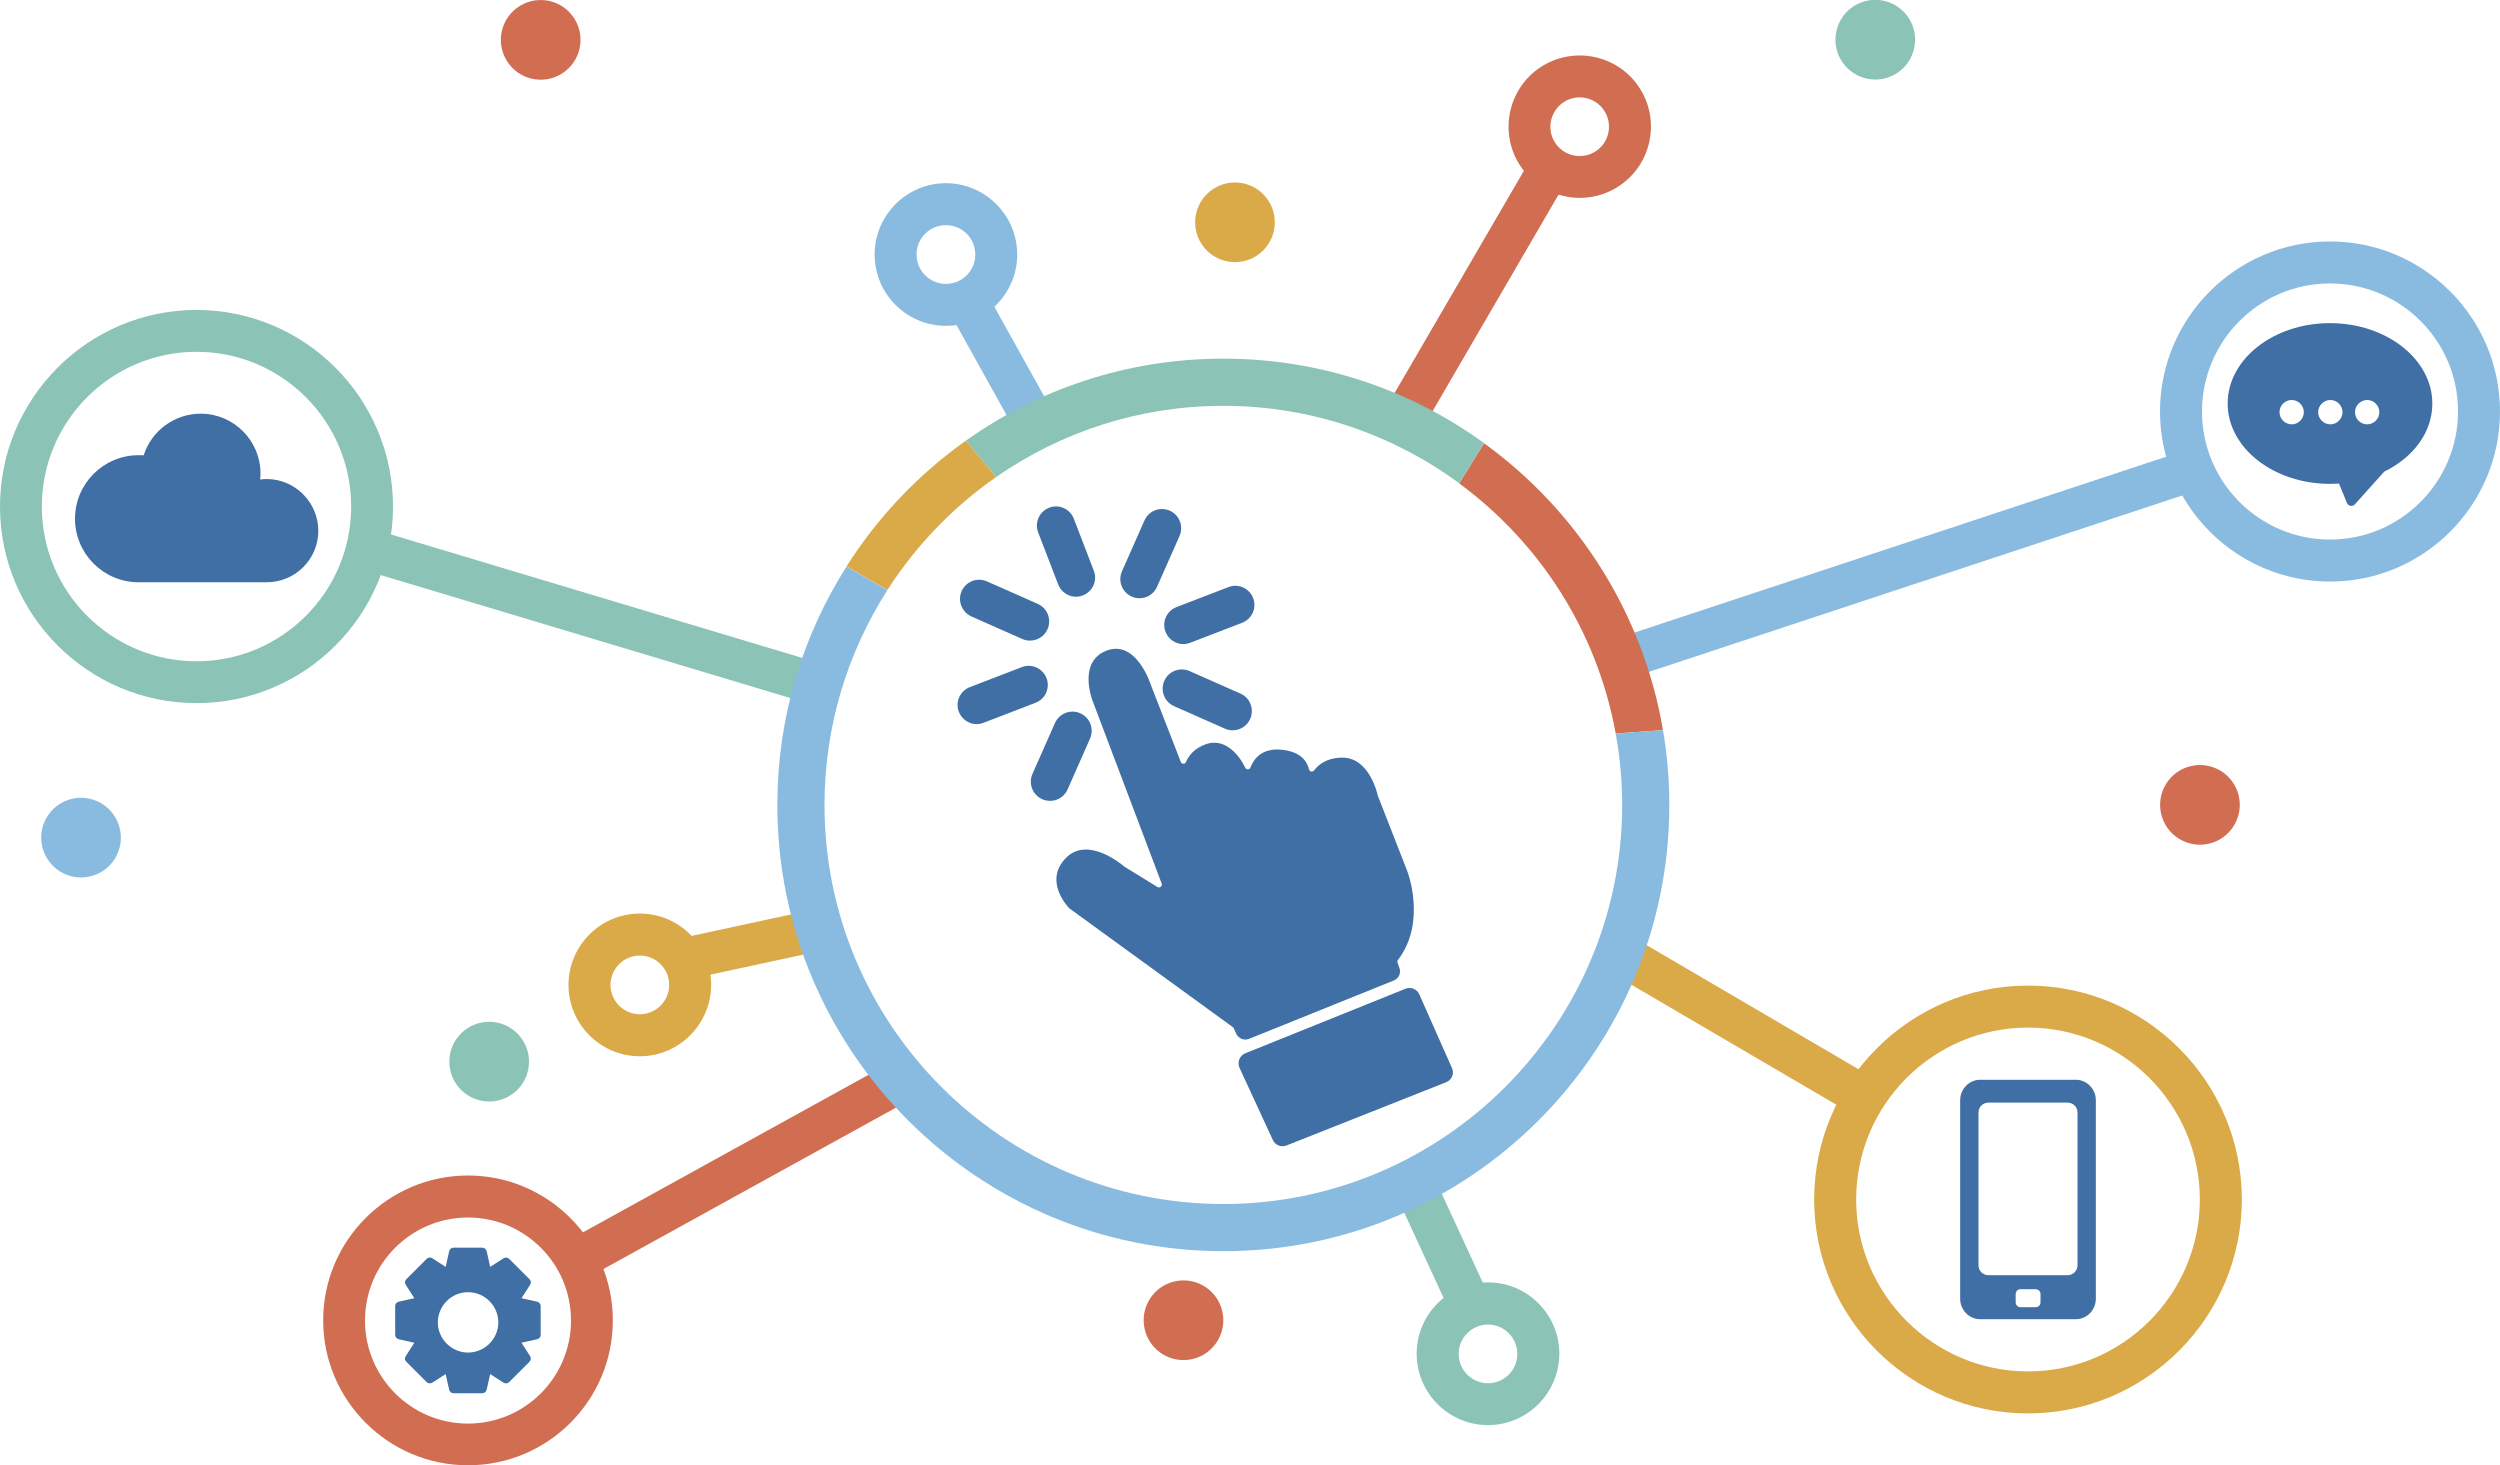 <svg width="360" height="211" viewBox="0 0 360 211" fill="none" xmlns="http://www.w3.org/2000/svg">
<g clip-path="url(#clip0)">
<path d="M292.032 203.534C275.064 203.534 261.24 189.728 261.24 172.729C261.24 155.754 275.04 141.924 292.032 141.924C309 141.924 322.824 155.73 322.824 172.729C322.824 189.704 309 203.534 292.032 203.534ZM292.032 147.974C278.376 147.974 267.288 159.091 267.288 172.729C267.288 186.366 278.4 197.483 292.032 197.483C305.688 197.483 316.776 186.366 316.776 172.729C316.776 159.091 305.664 147.974 292.032 147.974Z" fill="#DAAA49"/>
<path d="M335.52 83.747C322.032 83.747 311.04 72.75 311.04 59.257C311.04 45.763 322.032 34.767 335.52 34.767C349.008 34.767 360 45.763 360 59.257C360 72.774 349.008 83.747 335.52 83.747ZM335.52 40.817C325.344 40.817 317.088 49.101 317.088 59.257C317.088 69.437 325.368 77.697 335.52 77.697C345.696 77.697 353.952 69.413 353.952 59.257C353.976 49.077 345.696 40.817 335.52 40.817Z" fill="#89BBE1"/>
<path d="M28.296 101.25C12.696 101.25 0 88.549 0 72.943C0 57.336 12.696 44.635 28.296 44.635C43.896 44.635 56.592 57.336 56.592 72.943C56.616 88.549 43.92 101.25 28.296 101.25ZM28.296 50.661C16.008 50.661 6.024 60.649 6.024 72.943C6.024 85.236 16.008 95.224 28.296 95.224C40.584 95.224 50.568 85.236 50.568 72.943C50.568 60.649 40.584 50.661 28.296 50.661Z" fill="#8BC3B6"/>
<path d="M67.392 211C55.896 211 46.536 201.636 46.536 190.135C46.536 178.634 55.896 169.271 67.392 169.271C78.888 169.271 88.248 178.634 88.248 190.135C88.248 201.66 78.912 211 67.392 211ZM67.392 175.321C59.208 175.321 52.56 181.972 52.56 190.159C52.56 198.347 59.208 204.997 67.392 204.997C75.576 204.997 82.224 198.347 82.224 190.159C82.224 181.972 75.576 175.321 67.392 175.321Z" fill="#D16E52"/>
<path d="M92.136 152.103C86.472 152.103 81.864 147.493 81.864 141.827C81.864 136.161 86.472 131.551 92.136 131.551C97.8 131.551 102.408 136.161 102.408 141.827C102.384 147.493 97.776 152.103 92.136 152.103ZM92.136 137.601C89.808 137.601 87.912 139.498 87.912 141.827C87.912 144.156 89.808 146.053 92.136 146.053C94.464 146.053 96.36 144.156 96.36 141.827C96.36 139.498 94.464 137.601 92.136 137.601Z" fill="#DAAA49"/>
<path d="M12.987 126.203C16.07 125.475 17.979 122.384 17.251 119.3C16.523 116.215 13.434 114.306 10.351 115.034C7.268 115.762 5.359 118.853 6.087 121.937C6.815 125.021 9.904 126.931 12.987 126.203Z" fill="#89BBE1"/>
<path d="M171.741 195.7C174.824 194.972 176.733 191.881 176.005 188.797C175.277 185.713 172.187 183.803 169.104 184.531C166.021 185.259 164.112 188.35 164.84 191.434C165.568 194.519 168.657 196.428 171.741 195.7Z" fill="#D16E52"/>
<path d="M318.11 121.484C321.193 120.756 323.102 117.665 322.374 114.581C321.646 111.497 318.557 109.587 315.474 110.315C312.391 111.043 310.482 114.134 311.21 117.218C311.938 120.303 315.027 122.213 318.11 121.484Z" fill="#D16E52"/>
<path d="M275.671 6.803C276.271 3.691 274.234 0.682 271.123 0.083C268.013 -0.517 265.005 1.52 264.406 4.633C263.807 7.745 265.843 10.753 268.954 11.353C272.065 11.952 275.072 9.915 275.671 6.803Z" fill="#8BC3B6"/>
<path d="M80.875 10.623C83.57 8.957 84.404 5.42 82.739 2.724C81.074 0.028 77.539 -0.807 74.844 0.859C72.149 2.525 71.314 6.062 72.98 8.758C74.645 11.454 78.18 12.289 80.875 10.623Z" fill="#D16E52"/>
<path d="M181.892 36.07C184.132 33.829 184.132 30.196 181.892 27.955C179.652 25.714 176.021 25.714 173.781 27.955C171.541 30.196 171.541 33.829 173.781 36.07C176.021 38.311 179.652 38.311 181.892 36.07Z" fill="#DAAA49"/>
<path d="M74.499 156.937C76.739 154.696 76.739 151.062 74.499 148.821C72.259 146.58 68.627 146.58 66.387 148.821C64.147 151.062 64.147 154.696 66.387 156.937C68.627 159.177 72.259 159.177 74.499 156.937Z" fill="#8BC3B6"/>
<path d="M214.272 205.214C208.608 205.214 204 200.604 204 194.937C204 189.271 208.608 184.661 214.272 184.661C219.936 184.661 224.544 189.271 224.544 194.937C224.52 200.604 219.936 205.214 214.272 205.214ZM214.272 190.736C211.944 190.736 210.048 192.632 210.048 194.961C210.048 197.29 211.944 199.187 214.272 199.187C216.6 199.187 218.496 197.29 218.496 194.961C218.496 192.632 216.6 190.736 214.272 190.736Z" fill="#8BC3B6"/>
<path d="M234.635 134.652L231.592 139.853L266.968 160.566L270.011 155.365L234.635 134.652Z" fill="#DAAA49"/>
<path d="M313.12 65.371L231.471 92.375L233.362 98.097L315.011 71.093L313.12 65.371Z" fill="#89BBE1"/>
<path d="M53.709 76.186L51.977 81.958L116.962 101.466L118.694 95.694L53.709 76.186Z" fill="#8BC3B6"/>
<path d="M117.194 130.964L97.723 135.171L98.994 141.062L118.466 136.855L117.194 130.964Z" fill="#DAAA49"/>
<path d="M128.507 152.872L81.513 178.797L84.434 184.095L131.427 158.17L128.507 152.872Z" fill="#D16E52"/>
<path d="M206.286 169.018L200.795 171.555L208.834 188.972L214.325 186.435L206.286 169.018Z" fill="#8BC3B6"/>
<path d="M135.432 26.411C141.072 25.979 146.016 30.229 146.448 35.871C146.88 41.513 142.632 46.459 136.992 46.892C131.352 47.324 126.408 43.074 125.976 37.432C125.544 31.789 129.792 26.843 135.432 26.411ZM136.536 40.865C138.864 40.697 140.616 38.656 140.424 36.327C140.256 33.998 138.216 32.245 135.888 32.438C133.56 32.606 131.808 34.647 132 36.975C132.168 39.304 134.208 41.057 136.536 40.865Z" fill="#89BBE1"/>
<path d="M142.095 42.211L136.811 45.152L146.134 61.915L151.419 58.974L142.095 42.211Z" fill="#89BBE1"/>
<path d="M235.992 12.509C239.16 17.215 237.888 23.602 233.208 26.747C228.504 29.916 222.12 28.644 218.976 23.962C215.808 19.256 217.08 12.869 221.76 9.724C226.464 6.578 232.848 7.827 235.992 12.509ZM223.968 20.6C225.264 22.545 227.904 23.049 229.824 21.753C231.768 20.456 232.272 17.815 230.976 15.894C229.68 13.95 227.04 13.445 225.12 14.742C223.2 16.038 222.672 18.68 223.968 20.6Z" fill="#D16E52"/>
<path d="M225.552 26.099L204.936 61.538L199.776 58.393L220.392 22.954L225.552 26.099Z" fill="#D16E52"/>
<path d="M232.656 105.621L239.472 105.141C236.592 88.189 227.064 73.495 213.696 63.819L210.12 69.606C221.712 78.129 229.992 90.903 232.656 105.621Z" fill="#D16E52"/>
<path d="M176.16 58.44C188.856 58.44 200.592 62.594 210.12 69.581L213.696 63.795C203.136 56.159 190.176 51.645 176.16 51.645C162.36 51.645 149.568 56.015 139.08 63.458L143.448 68.693C152.736 62.234 164.016 58.44 176.16 58.44Z" fill="#8BC3B6"/>
<path d="M143.448 68.693L139.08 63.459C132.24 68.309 126.384 74.48 121.896 81.562L127.776 84.972C131.88 78.585 137.208 73.039 143.448 68.693Z" fill="#DAAA49"/>
<path d="M239.472 105.14L232.656 105.62C233.256 108.957 233.592 112.391 233.592 115.92C233.592 147.613 207.816 173.376 176.16 173.376C144.48 173.376 118.728 147.589 118.728 115.92C118.728 104.54 122.064 93.927 127.776 84.995L121.896 81.586C115.584 91.526 111.936 103.291 111.936 115.92C111.936 151.359 140.736 180.171 176.16 180.171C211.584 180.171 240.384 151.359 240.384 115.92C240.384 112.247 240.072 108.645 239.472 105.14Z" fill="#89BBE1"/>
<path d="M77.856 188.071C77.856 187.782 77.664 187.518 77.352 187.446L75.096 186.942L76.344 184.997C76.512 184.733 76.464 184.421 76.248 184.205L73.32 181.276C73.104 181.06 72.768 181.036 72.528 181.18L70.584 182.428L70.08 180.171C70.008 179.883 69.768 179.667 69.456 179.667H65.304C65.016 179.667 64.752 179.859 64.68 180.171L64.176 182.428L62.232 181.18C61.992 181.012 61.656 181.06 61.44 181.276L58.512 184.205C58.296 184.421 58.272 184.733 58.416 184.997L59.664 186.942L57.408 187.446C57.12 187.518 56.904 187.758 56.904 188.071V192.224C56.904 192.512 57.096 192.776 57.408 192.849L59.664 193.353L58.416 195.298C58.248 195.562 58.296 195.874 58.512 196.09L61.44 199.019C61.656 199.235 61.992 199.259 62.232 199.115L64.176 197.867L64.68 200.124C64.752 200.412 65.016 200.628 65.304 200.628H69.456C69.744 200.628 70.008 200.412 70.08 200.124L70.584 197.867L72.528 199.115C72.768 199.259 73.104 199.235 73.32 199.019L76.248 196.09C76.464 195.874 76.488 195.562 76.344 195.298L75.096 193.353L77.352 192.849C77.64 192.776 77.856 192.536 77.856 192.224V188.071ZM67.392 194.769H67.32C64.968 194.721 63.048 192.776 63.048 190.423C63.048 188.071 64.968 186.102 67.32 186.078C67.344 186.078 67.368 186.078 67.392 186.078H67.416C69.816 186.078 71.76 188.047 71.76 190.448C71.736 192.825 69.792 194.769 67.392 194.769Z" fill="#3F6FA4"/>
<path d="M335.52 46.531C327.384 46.531 320.784 51.717 320.784 58.104C320.784 64.491 327.384 69.677 335.52 69.677C335.952 69.677 336.384 69.653 336.816 69.629L337.968 72.438C338.064 72.654 338.256 72.798 338.472 72.846C338.52 72.846 338.544 72.846 338.592 72.846C338.784 72.846 338.976 72.774 339.096 72.63L343.32 67.924C347.664 65.787 350.256 62.138 350.256 58.104C350.256 51.741 343.656 46.531 335.52 46.531ZM330 61.105C329.04 61.105 328.248 60.313 328.248 59.353C328.248 58.392 329.04 57.6 330 57.6C330.96 57.6 331.752 58.392 331.752 59.353C331.752 60.313 330.96 61.105 330 61.105ZM335.568 61.105C334.608 61.105 333.816 60.313 333.816 59.353C333.816 58.392 334.608 57.6 335.568 57.6C336.528 57.6 337.32 58.392 337.32 59.353C337.32 60.313 336.528 61.105 335.568 61.105ZM340.872 61.105C339.912 61.105 339.12 60.313 339.12 59.353C339.12 58.392 339.912 57.6 340.872 57.6C341.832 57.6 342.624 58.392 342.624 59.353C342.624 60.313 341.832 61.105 340.872 61.105Z" fill="#3F6FA4"/>
<path d="M179.832 149.606L200.736 141.178C201.432 140.89 201.768 140.122 201.528 139.426L201.24 138.609C201.192 138.489 201.216 138.345 201.312 138.225C205.512 132.727 202.632 125.404 202.632 125.404L198.432 114.647C198.432 114.623 198.432 114.623 198.408 114.599C198.336 114.239 197.16 109.101 193.32 109.101C191.112 109.101 189.888 110.061 189.24 110.926C189.024 111.214 188.592 111.142 188.496 110.782C188.232 109.677 187.368 108.285 184.68 107.972C181.704 107.636 180.528 109.293 180.072 110.518C179.952 110.83 179.496 110.878 179.328 110.566C178.368 108.573 176.328 106.268 173.736 107.132C171.96 107.732 171.144 108.861 170.784 109.725C170.64 110.061 170.16 110.061 170.04 109.725L165.744 98.681C165.744 98.681 163.68 92.054 159.36 93.686C155.064 95.319 157.368 101.01 157.368 101.01L167.28 127.229C167.424 127.589 167.016 127.925 166.68 127.733L162 124.852C161.976 124.828 161.976 124.828 161.952 124.828C161.616 124.539 156.6 120.266 153.432 123.603C150.288 126.916 153.744 130.542 154.008 130.83C154.032 130.854 154.032 130.854 154.056 130.854L177.552 147.925C177.6 147.973 177.648 148.021 177.672 148.093L178.056 148.934C178.392 149.558 179.16 149.87 179.832 149.606Z" fill="#3F6FA4"/>
<path d="M209.087 153.808L204.383 143.195C204.047 142.427 203.159 142.067 202.391 142.379L179.327 151.671C178.511 152.007 178.127 152.943 178.487 153.76L183.287 164.156C183.623 164.9 184.487 165.26 185.255 164.948L208.223 155.848C209.063 155.536 209.447 154.6 209.087 153.808Z" fill="#3F6FA4"/>
<path d="M152.376 84.154C152.808 85.259 153.84 85.931 154.944 85.931C155.28 85.931 155.616 85.859 155.928 85.739C157.344 85.187 158.064 83.602 157.512 82.186L154.632 74.695C154.08 73.278 152.496 72.558 151.08 73.11C149.664 73.662 148.944 75.247 149.496 76.663L152.376 84.154Z" fill="#3F6FA4"/>
<path d="M139.872 88.765L147.192 92.006C147.552 92.174 147.936 92.246 148.32 92.246C149.376 92.246 150.384 91.646 150.84 90.614C151.464 89.221 150.84 87.588 149.448 86.964L142.128 83.723C140.736 83.098 139.104 83.723 138.48 85.115C137.856 86.508 138.504 88.141 139.872 88.765Z" fill="#3F6FA4"/>
<path d="M178.631 99.881L171.311 96.64C169.919 96.015 168.287 96.64 167.663 98.032C167.039 99.425 167.663 101.058 169.055 101.682L176.376 104.923C176.736 105.091 177.119 105.163 177.503 105.163C178.559 105.163 179.567 104.563 180.023 103.531C180.647 102.114 180.023 100.481 178.631 99.881Z" fill="#3F6FA4"/>
<path d="M150.696 97.649C150.144 96.232 148.56 95.512 147.144 96.064L139.656 98.945C138.24 99.498 137.52 101.082 138.072 102.499C138.504 103.603 139.536 104.275 140.64 104.275C140.976 104.275 141.312 104.203 141.624 104.083L149.112 101.202C150.528 100.674 151.248 99.065 150.696 97.649Z" fill="#3F6FA4"/>
<path d="M167.832 90.973C168.264 92.078 169.296 92.75 170.4 92.75C170.736 92.75 171.072 92.678 171.384 92.558L178.872 89.677C180.288 89.124 181.008 87.54 180.456 86.123C179.904 84.707 178.32 83.986 176.904 84.539L169.416 87.42C168 87.972 167.28 89.557 167.832 90.973Z" fill="#3F6FA4"/>
<path d="M153.72 113.71L156.96 106.363C157.584 104.971 156.96 103.338 155.568 102.714C154.176 102.09 152.544 102.714 151.92 104.106L148.68 111.43C148.056 112.822 148.68 114.455 150.072 115.079C150.432 115.247 150.816 115.319 151.2 115.319C152.256 115.343 153.264 114.719 153.72 113.71Z" fill="#3F6FA4"/>
<path d="M162.96 85.907C163.32 86.075 163.704 86.147 164.088 86.147C165.144 86.147 166.152 85.547 166.608 84.515L169.848 77.192C170.472 75.799 169.848 74.166 168.456 73.542C167.064 72.918 165.432 73.542 164.808 74.935L161.568 82.258C160.944 83.65 161.568 85.283 162.96 85.907Z" fill="#3F6FA4"/>
<path d="M298.92 155.489H285.144C283.56 155.489 282.264 156.81 282.264 158.443V187.014C282.264 188.647 283.56 189.968 285.144 189.968H298.92C300.504 189.968 301.8 188.647 301.8 187.014V158.443C301.8 156.81 300.504 155.489 298.92 155.489ZM293.832 187.543C293.832 187.927 293.52 188.239 293.136 188.239H290.952C290.568 188.239 290.256 187.927 290.256 187.543V186.342C290.256 185.958 290.568 185.646 290.952 185.646H293.136C293.52 185.646 293.832 185.958 293.832 186.342V187.543ZM297.744 183.629H286.32C285.552 183.629 284.904 183.005 284.904 182.212V160.195C284.904 159.427 285.528 158.779 286.32 158.779H297.744C298.512 158.779 299.16 159.403 299.16 160.195V182.236C299.136 183.005 298.512 183.629 297.744 183.629Z" fill="#3F6FA4"/>
<path d="M38.4 68.981C38.088 68.981 37.776 69.005 37.464 69.053C37.488 68.765 37.512 68.477 37.512 68.189C37.512 63.435 33.648 59.569 28.896 59.569C25.152 59.569 21.816 62.018 20.688 65.572C20.424 65.548 20.184 65.548 19.944 65.548C14.904 65.548 10.8 69.653 10.8 74.696C10.8 79.738 14.904 83.844 19.944 83.844H38.424C42.528 83.844 45.84 80.506 45.84 76.424C45.816 72.319 42.48 68.981 38.4 68.981Z" fill="#3F6FA4"/>
</g>
<defs>
<clipPath id="clip0">
<rect width="360" height="211" fill="white"/>
</clipPath>
</defs>
</svg>
